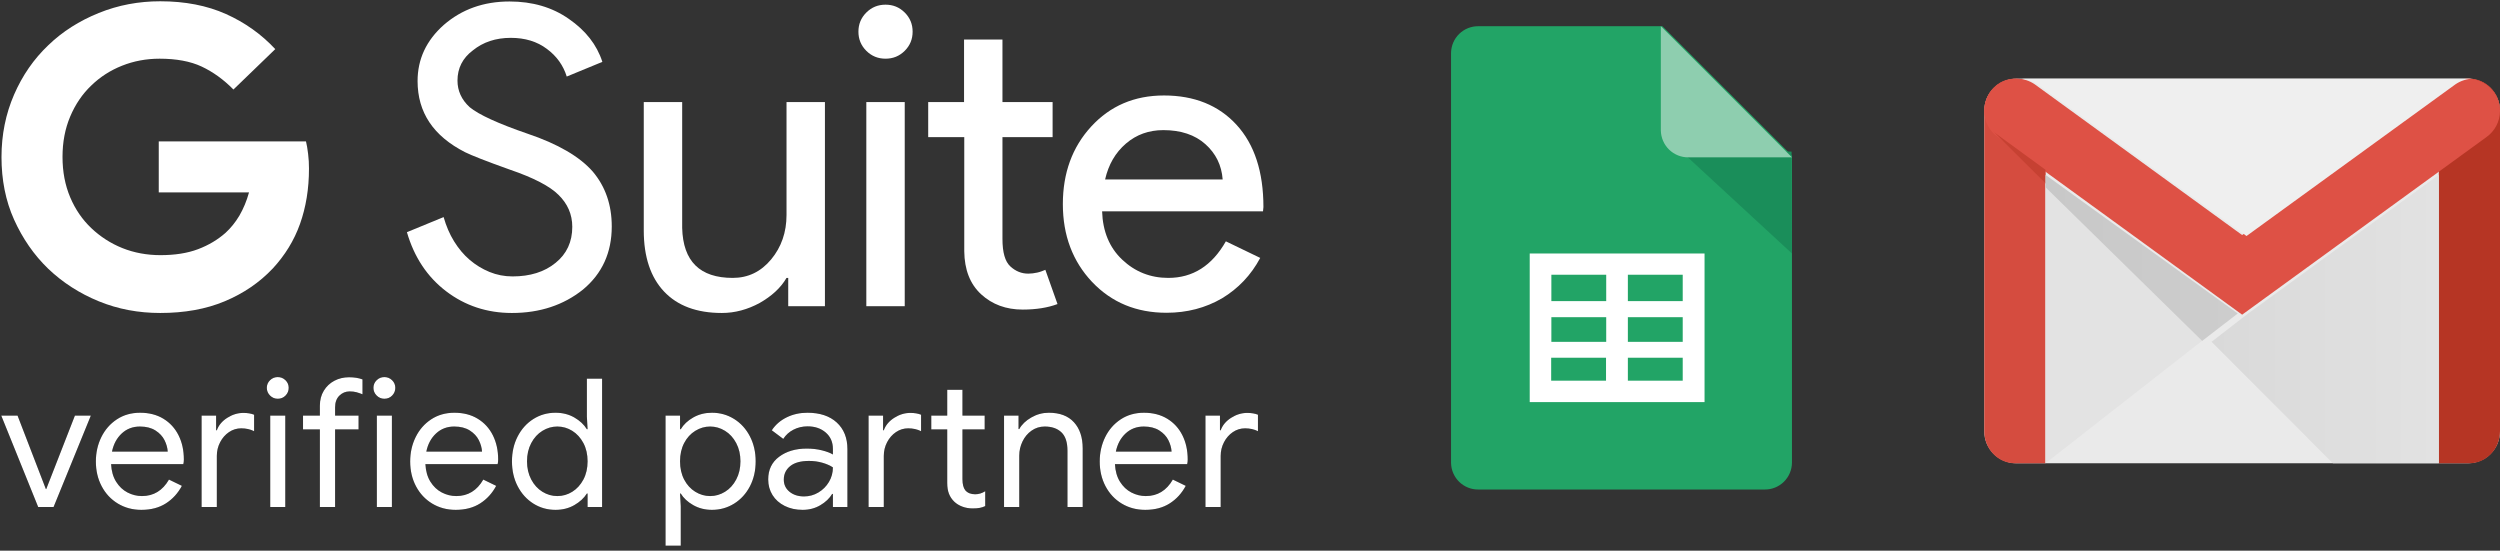<?xml version="1.0" encoding="UTF-8"?>
<svg width="286px" height="63px" viewBox="0 0 286 63" version="1.1" xmlns="http://www.w3.org/2000/svg" xmlns:xlink="http://www.w3.org/1999/xlink">
    <rect x="0" y="0" width="286" height="63" fill="#333333" stroke="none"/>
    <!-- Generator: Sketch 52.4 (67378) - http://www.bohemiancoding.com/sketch -->
    <title>gsuite-verified</title>
    <desc>Created with Sketch.</desc>
    <defs>
        <path d="M0.143,47.545 L2.009,47.545 L5.248,55.95 L5.289,55.95 L8.569,47.545 L10.393,47.545 L6.13,58 L4.367,58 L0.143,47.545 Z M16.174,58.328 C15.177,58.328 14.282,58.089 13.489,57.611 C12.696,57.132 12.078,56.473 11.634,55.632 C11.19,54.792 10.967,53.845 10.967,52.793 C10.967,51.782 11.176,50.852 11.593,50.005 C12.01,49.158 12.601,48.481 13.366,47.975 C14.131,47.47 15.02,47.217 16.031,47.217 C17.056,47.217 17.944,47.446 18.696,47.904 C19.448,48.362 20.025,48.994 20.428,49.8 C20.831,50.606 21.033,51.529 21.033,52.568 C21.033,52.773 21.013,52.95 20.971,53.1 L12.71,53.1 C12.751,53.893 12.942,54.563 13.284,55.109 C13.626,55.656 14.06,56.066 14.586,56.34 C15.112,56.613 15.662,56.749 16.236,56.749 C17.575,56.749 18.607,56.121 19.331,54.864 L20.808,55.581 C20.356,56.428 19.745,57.098 18.973,57.59 C18.201,58.082 17.268,58.328 16.174,58.328 Z M19.188,51.666 C19.161,51.228 19.038,50.791 18.819,50.353 C18.6,49.916 18.255,49.547 17.784,49.246 C17.312,48.946 16.721,48.795 16.011,48.795 C15.19,48.795 14.497,49.059 13.93,49.585 C13.363,50.111 12.99,50.804 12.812,51.666 L19.188,51.666 Z M23.062,47.545 L24.723,47.545 L24.723,49.226 L24.805,49.226 C25.01,48.652 25.406,48.177 25.994,47.801 C26.582,47.425 27.197,47.237 27.839,47.237 C28.317,47.237 28.727,47.306 29.069,47.443 L29.069,49.328 C28.632,49.11 28.14,49.001 27.593,49.001 C27.087,49.001 26.623,49.144 26.199,49.431 C25.775,49.718 25.437,50.104 25.184,50.589 C24.931,51.074 24.805,51.597 24.805,52.157 L24.805,58 L23.062,58 L23.062,47.545 Z M31.775,45.618 C31.433,45.618 31.14,45.495 30.893,45.249 C30.647,45.003 30.524,44.709 30.524,44.367 C30.524,44.026 30.647,43.735 30.893,43.496 C31.14,43.257 31.433,43.138 31.775,43.138 C32.117,43.138 32.41,43.257 32.657,43.496 C32.903,43.735 33.026,44.026 33.026,44.367 C33.026,44.709 32.906,45.003 32.667,45.249 C32.428,45.495 32.13,45.618 31.775,45.618 Z M30.914,47.545 L32.636,47.545 L32.636,58 L30.914,58 L30.914,47.545 Z M36.593,49.123 L34.666,49.123 L34.666,47.545 L36.593,47.545 L36.593,46.417 C36.593,45.761 36.743,45.188 37.044,44.696 C37.344,44.203 37.747,43.824 38.253,43.558 C38.759,43.291 39.319,43.158 39.934,43.158 C40.522,43.158 41.034,43.24 41.471,43.404 L41.471,45.105 C41.225,45.01 40.993,44.931 40.775,44.87 C40.556,44.808 40.296,44.778 39.995,44.778 C39.544,44.778 39.155,44.938 38.827,45.259 C38.499,45.58 38.335,46.028 38.335,46.602 L38.335,47.545 L41.02,47.545 L41.02,49.123 L38.335,49.123 L38.335,58 L36.593,58 L36.593,49.123 Z M43.972,45.618 C43.631,45.618 43.337,45.495 43.091,45.249 C42.845,45.003 42.722,44.709 42.722,44.367 C42.722,44.026 42.845,43.735 43.091,43.496 C43.337,43.257 43.631,43.138 43.972,43.138 C44.314,43.138 44.608,43.257 44.854,43.496 C45.1,43.735 45.223,44.026 45.223,44.367 C45.223,44.709 45.103,45.003 44.864,45.249 C44.625,45.495 44.328,45.618 43.972,45.618 Z M43.111,47.545 L44.834,47.545 L44.834,58 L43.111,58 L43.111,47.545 Z M52.132,58.328 C51.134,58.328 50.239,58.089 49.446,57.611 C48.653,57.132 48.035,56.473 47.591,55.632 C47.147,54.792 46.925,53.845 46.925,52.793 C46.925,51.782 47.133,50.852 47.55,50.005 C47.967,49.158 48.558,48.481 49.323,47.975 C50.088,47.47 50.977,47.217 51.988,47.217 C53.013,47.217 53.901,47.446 54.653,47.904 C55.405,48.362 55.982,48.994 56.385,49.8 C56.788,50.606 56.99,51.529 56.99,52.568 C56.99,52.773 56.97,52.95 56.928,53.1 L48.667,53.1 C48.708,53.893 48.899,54.563 49.241,55.109 C49.583,55.656 50.017,56.066 50.543,56.34 C51.069,56.613 51.619,56.749 52.193,56.749 C53.532,56.749 54.564,56.121 55.288,54.864 L56.764,55.581 C56.313,56.428 55.702,57.098 54.93,57.59 C54.158,58.082 53.225,58.328 52.132,58.328 Z M55.145,51.666 C55.118,51.228 54.995,50.791 54.776,50.353 C54.557,49.916 54.212,49.547 53.741,49.246 C53.269,48.946 52.678,48.795 51.968,48.795 C51.147,48.795 50.454,49.059 49.887,49.585 C49.32,50.111 48.947,50.804 48.77,51.666 L55.145,51.666 Z M63.55,58.328 C62.621,58.328 61.777,58.089 61.018,57.611 C60.26,57.132 59.662,56.473 59.224,55.632 C58.787,54.792 58.569,53.839 58.569,52.773 C58.569,51.72 58.787,50.77 59.224,49.923 C59.662,49.076 60.26,48.413 61.018,47.934 C61.777,47.456 62.621,47.217 63.55,47.217 C64.356,47.217 65.074,47.398 65.703,47.76 C66.331,48.122 66.809,48.57 67.138,49.103 L67.219,49.103 L67.138,47.648 L67.138,43.322 L68.88,43.322 L68.88,58 L67.219,58 L67.219,56.462 L67.138,56.462 C66.809,56.982 66.331,57.423 65.703,57.785 C65.074,58.147 64.356,58.328 63.55,58.328 Z M63.755,56.749 C64.37,56.749 64.941,56.586 65.467,56.258 C65.993,55.929 66.417,55.465 66.738,54.864 C67.059,54.262 67.219,53.565 67.219,52.773 C67.219,51.98 67.059,51.283 66.738,50.681 C66.417,50.08 65.993,49.616 65.467,49.288 C64.941,48.959 64.37,48.795 63.755,48.795 C63.154,48.795 62.587,48.959 62.053,49.288 C61.52,49.616 61.093,50.084 60.772,50.692 C60.451,51.3 60.291,51.993 60.291,52.773 C60.291,53.552 60.451,54.245 60.772,54.853 C61.093,55.461 61.52,55.929 62.053,56.258 C62.587,56.586 63.154,56.749 63.755,56.749 Z M76.137,47.545 L77.797,47.545 L77.797,49.103 L77.879,49.103 C78.194,48.57 78.669,48.122 79.304,47.76 C79.94,47.398 80.654,47.217 81.447,47.217 C82.376,47.217 83.223,47.456 83.989,47.934 C84.754,48.413 85.355,49.076 85.793,49.923 C86.23,50.77 86.448,51.72 86.448,52.773 C86.448,53.839 86.23,54.792 85.793,55.632 C85.355,56.473 84.754,57.132 83.989,57.611 C83.223,58.089 82.376,58.328 81.447,58.328 C80.654,58.328 79.94,58.147 79.304,57.785 C78.669,57.423 78.194,56.982 77.879,56.462 L77.797,56.462 L77.879,57.898 L77.879,62.428 L76.137,62.428 L76.137,47.545 Z M81.242,56.749 C81.843,56.749 82.41,56.586 82.943,56.258 C83.476,55.929 83.903,55.461 84.224,54.853 C84.545,54.245 84.706,53.552 84.706,52.773 C84.706,51.993 84.545,51.3 84.224,50.692 C83.903,50.084 83.476,49.616 82.943,49.288 C82.41,48.959 81.843,48.795 81.242,48.795 C80.64,48.795 80.073,48.959 79.54,49.288 C79.007,49.616 78.583,50.08 78.269,50.681 C77.955,51.283 77.797,51.98 77.797,52.773 C77.797,53.565 77.955,54.262 78.269,54.864 C78.583,55.465 79.007,55.929 79.54,56.258 C80.073,56.586 80.64,56.749 81.242,56.749 Z M91.82,58.328 C91.054,58.328 90.371,58.178 89.769,57.877 C89.168,57.576 88.704,57.163 88.376,56.637 C88.047,56.111 87.883,55.513 87.883,54.843 C87.883,53.736 88.3,52.872 89.134,52.25 C89.968,51.628 91.02,51.317 92.291,51.317 C92.92,51.317 93.504,51.385 94.044,51.522 C94.584,51.659 94.997,51.816 95.284,51.993 L95.284,51.358 C95.284,50.579 95.011,49.954 94.464,49.482 C93.917,49.011 93.227,48.775 92.394,48.775 C91.806,48.775 91.266,48.901 90.774,49.154 C90.282,49.407 89.893,49.759 89.606,50.21 L88.293,49.226 C88.704,48.597 89.267,48.105 89.985,47.75 C90.702,47.395 91.498,47.217 92.373,47.217 C93.794,47.217 94.912,47.589 95.725,48.334 C96.538,49.079 96.945,50.094 96.945,51.379 L96.945,58 L95.284,58 L95.284,56.504 L95.202,56.504 C94.901,57.009 94.45,57.44 93.849,57.795 C93.248,58.15 92.571,58.328 91.82,58.328 Z M91.984,56.791 C92.571,56.791 93.118,56.64 93.624,56.34 C94.129,56.039 94.532,55.636 94.833,55.13 C95.134,54.624 95.284,54.071 95.284,53.469 C94.956,53.251 94.553,53.073 94.075,52.937 C93.596,52.8 93.091,52.731 92.558,52.731 C91.601,52.731 90.88,52.93 90.395,53.326 C89.91,53.722 89.667,54.235 89.667,54.864 C89.667,55.438 89.886,55.902 90.323,56.258 C90.76,56.613 91.314,56.791 91.984,56.791 Z M99.364,47.545 L101.024,47.545 L101.024,49.226 L101.106,49.226 C101.311,48.652 101.707,48.177 102.295,47.801 C102.883,47.425 103.498,47.237 104.14,47.237 C104.618,47.237 105.028,47.306 105.37,47.443 L105.37,49.328 C104.933,49.11 104.441,49.001 103.894,49.001 C103.388,49.001 102.924,49.144 102.5,49.431 C102.076,49.718 101.738,50.104 101.485,50.589 C101.232,51.074 101.106,51.597 101.106,52.157 L101.106,58 L99.364,58 L99.364,47.545 Z M111.274,58.164 C110.85,58.164 110.457,58.096 110.095,57.959 C109.733,57.822 109.429,57.638 109.183,57.406 C108.91,57.146 108.705,56.845 108.568,56.504 C108.431,56.162 108.363,55.745 108.363,55.253 L108.363,49.123 L106.538,49.123 L106.538,47.545 L108.363,47.545 L108.363,44.593 L110.106,44.593 L110.106,47.545 L112.647,47.545 L112.647,49.123 L110.106,49.123 L110.106,54.822 C110.106,55.397 110.215,55.82 110.433,56.093 C110.693,56.394 111.069,56.544 111.561,56.544 C111.957,56.544 112.34,56.428 112.709,56.196 L112.709,57.898 C112.504,57.993 112.296,58.061 112.084,58.102 C111.872,58.144 111.602,58.164 111.274,58.164 Z M114.862,47.545 L116.522,47.545 L116.522,49.083 L116.604,49.083 C116.891,48.563 117.349,48.122 117.978,47.76 C118.606,47.398 119.276,47.217 119.987,47.217 C121.244,47.217 122.204,47.583 122.867,48.314 C123.53,49.045 123.861,50.039 123.861,51.297 L123.861,58 L122.118,58 L122.118,51.563 C122.118,50.593 121.886,49.889 121.421,49.452 C120.957,49.014 120.321,48.795 119.515,48.795 C118.955,48.795 118.452,48.953 118.008,49.267 C117.564,49.581 117.219,49.995 116.973,50.507 C116.727,51.02 116.604,51.556 116.604,52.117 L116.604,58 L114.862,58 L114.862,47.545 Z M131.016,58.328 C130.018,58.328 129.123,58.089 128.33,57.611 C127.537,57.132 126.919,56.473 126.475,55.632 C126.031,54.792 125.808,53.845 125.808,52.793 C125.808,51.782 126.017,50.852 126.434,50.005 C126.851,49.158 127.442,48.481 128.207,47.975 C128.972,47.47 129.861,47.217 130.872,47.217 C131.897,47.217 132.785,47.446 133.537,47.904 C134.289,48.362 134.866,48.994 135.269,49.8 C135.672,50.606 135.874,51.529 135.874,52.568 C135.874,52.773 135.853,52.95 135.812,53.1 L127.551,53.1 C127.592,53.893 127.783,54.563 128.125,55.109 C128.467,55.656 128.901,56.066 129.427,56.34 C129.953,56.613 130.503,56.749 131.077,56.749 C132.416,56.749 133.448,56.121 134.173,54.864 L135.649,55.581 C135.197,56.428 134.586,57.098 133.814,57.59 C133.042,58.082 132.109,58.328 131.016,58.328 Z M134.029,51.666 C134.002,51.228 133.879,50.791 133.66,50.353 C133.441,49.916 133.096,49.547 132.625,49.246 C132.153,48.946 131.562,48.795 130.851,48.795 C130.031,48.795 129.338,49.059 128.771,49.585 C128.204,50.111 127.831,50.804 127.653,51.666 L134.029,51.666 Z M137.904,47.545 L139.564,47.545 L139.564,49.226 L139.646,49.226 C139.851,48.652 140.247,48.177 140.835,47.801 C141.423,47.425 142.038,47.237 142.68,47.237 C143.158,47.237 143.568,47.306 143.91,47.443 L143.91,49.328 C143.473,49.11 142.981,49.001 142.434,49.001 C141.928,49.001 141.464,49.144 141.04,49.431 C140.616,49.718 140.278,50.104 140.025,50.589 C139.772,51.074 139.646,51.597 139.646,52.157 L139.646,58 L137.904,58 L137.904,47.545 Z" id="path-1"></path>
        <linearGradient x1="-0.003%" y1="50.001%" x2="100%" y2="50.001%" id="linearGradient-2">
            <stop stop-color="#C8C8C8" offset="0%"></stop>
            <stop stop-color="#CDCDCD" offset="100%"></stop>
        </linearGradient>
        <linearGradient x1="-0.002%" y1="50%" x2="100%" y2="50%" id="linearGradient-3">
            <stop stop-color="#D9D9D9" offset="0%"></stop>
            <stop stop-color="#E2E2E2" offset="100%"></stop>
        </linearGradient>
    </defs>
    <g id="Page-1" stroke="none" stroke-width="1" fill="none" fill-rule="evenodd">
        <g id="gsuite-verified">
            <g id="lockup_gsuite" fill="#FFFFFF">
                <g id="XMLID_54_">
                    <g id="XMLID_55_">
                        <path d="M26.705,10.241 C25.582,9.097 24.362,8.222 23.068,7.614 C21.774,7.005 20.139,6.714 18.259,6.714 C16.746,6.714 15.306,6.981 13.963,7.516 C12.62,8.051 11.449,8.805 10.448,9.778 C9.423,10.751 8.617,11.943 8.031,13.33 C7.445,14.716 7.152,16.249 7.152,17.951 C7.152,19.654 7.445,21.186 8.031,22.573 C8.617,23.959 9.423,25.127 10.448,26.1 C11.473,27.073 12.669,27.851 14.012,28.386 C15.354,28.922 16.819,29.189 18.357,29.189 C19.992,29.189 21.433,28.97 22.653,28.508 C23.874,28.046 24.923,27.414 25.802,26.635 C26.388,26.1 26.925,25.443 27.389,24.665 C27.853,23.862 28.219,22.986 28.487,22.014 L18.162,22.014 L18.162,16.176 L35.005,16.176 C35.103,16.565 35.176,17.027 35.249,17.611 C35.322,18.195 35.347,18.73 35.347,19.289 C35.347,21.6 35.005,23.692 34.322,25.614 C33.638,27.535 32.588,29.214 31.221,30.697 C29.684,32.327 27.853,33.568 25.705,34.468 C23.556,35.368 21.091,35.805 18.332,35.805 C15.843,35.805 13.499,35.368 11.302,34.468 C9.105,33.568 7.177,32.327 5.517,30.746 C3.881,29.165 2.588,27.292 1.611,25.127 C0.635,22.962 0.171,20.554 0.171,17.976 C0.171,15.397 0.659,13.014 1.611,10.824 C2.563,8.635 3.857,6.762 5.517,5.181 C7.152,3.6 9.081,2.384 11.302,1.484 C13.524,0.584 15.867,0.146 18.332,0.146 C21.164,0.146 23.678,0.632 25.851,1.605 C28.024,2.578 29.903,3.916 31.49,5.619 L26.705,10.241 Z" id="XMLID_69_"></path>
                        <g id="XMLID_56_" transform="translate(46.38, 0)">
                            <path d="M23.605,25.905 C23.605,28.897 22.507,31.305 20.31,33.13 C18.088,34.905 15.379,35.805 12.181,35.805 C9.349,35.805 6.835,34.978 4.662,33.324 C2.49,31.67 1.001,29.408 0.171,26.562 L4.37,24.835 C4.662,25.857 5.053,26.781 5.566,27.608 C6.078,28.435 6.664,29.141 7.348,29.724 C8.031,30.308 8.788,30.77 9.618,31.111 C10.448,31.451 11.327,31.622 12.254,31.622 C14.256,31.622 15.916,31.111 17.185,30.065 C18.455,29.043 19.089,27.657 19.089,25.954 C19.089,24.519 18.552,23.303 17.503,22.281 C16.526,21.308 14.671,20.335 11.961,19.411 C9.227,18.438 7.519,17.757 6.835,17.416 C3.198,15.568 1.391,12.868 1.391,9.268 C1.391,6.762 2.392,4.622 4.394,2.846 C6.444,1.07 8.934,0.17 11.912,0.17 C14.524,0.17 16.795,0.827 18.699,2.165 C20.603,3.478 21.896,5.108 22.531,7.078 L18.455,8.757 C18.064,7.492 17.307,6.422 16.184,5.595 C15.061,4.743 13.67,4.33 12.059,4.33 C10.326,4.33 8.886,4.816 7.714,5.765 C6.542,6.641 5.956,7.808 5.956,9.219 C5.956,10.386 6.42,11.408 7.348,12.259 C8.373,13.111 10.594,14.132 13.987,15.3 C17.454,16.468 19.944,17.927 21.433,19.63 C22.873,21.332 23.605,23.424 23.605,25.905 Z" id="XMLID_67_"></path>
                            <path d="M47.992,35.027 L43.793,35.027 L43.793,31.792 L43.598,31.792 C42.939,32.935 41.889,33.884 40.522,34.662 C39.13,35.416 37.69,35.805 36.201,35.805 C33.321,35.805 31.124,34.978 29.586,33.349 C28.048,31.719 27.267,29.384 27.267,26.368 L27.267,11.676 L31.661,11.676 L31.661,26.076 C31.758,29.895 33.687,31.792 37.446,31.792 C39.204,31.792 40.668,31.086 41.84,29.676 C43.012,28.265 43.598,26.562 43.598,24.592 L43.598,11.676 L47.992,11.676 L47.992,35.027 Z" id="XMLID_65_"></path>
                            <path d="M58.024,3.624 C58.024,4.476 57.731,5.205 57.121,5.814 C56.511,6.422 55.779,6.714 54.924,6.714 C54.07,6.714 53.338,6.422 52.727,5.814 C52.117,5.205 51.824,4.476 51.824,3.624 C51.824,2.773 52.117,2.043 52.727,1.435 C53.338,0.827 54.07,0.535 54.924,0.535 C55.779,0.535 56.511,0.827 57.121,1.435 C57.731,2.043 58.024,2.773 58.024,3.624 Z M57.121,11.676 L57.121,35.027 L52.727,35.027 L52.727,11.676 L57.121,11.676 Z" id="XMLID_62_" fill-rule="nonzero"></path>
                            <path d="M70.62,35.416 C68.716,35.416 67.13,34.832 65.86,33.665 C64.591,32.497 63.956,30.843 63.932,28.751 L63.932,15.689 L59.806,15.689 L59.806,11.676 L63.907,11.676 L63.907,4.524 L68.301,4.524 L68.301,11.676 L74.038,11.676 L74.038,15.689 L68.301,15.689 L68.301,27.316 C68.301,28.873 68.594,29.919 69.205,30.478 C69.815,31.038 70.498,31.305 71.255,31.305 C71.597,31.305 71.939,31.257 72.28,31.184 C72.622,31.111 72.915,30.989 73.208,30.868 L74.599,34.784 C73.501,35.197 72.158,35.416 70.62,35.416 Z" id="XMLID_60_"></path>
                            <path d="M87.073,35.781 C83.631,35.781 80.8,34.614 78.554,32.254 C76.332,29.895 75.21,26.927 75.21,23.351 C75.21,19.8 76.284,16.832 78.456,14.473 C80.629,12.114 83.387,10.922 86.78,10.922 C90.247,10.922 93.029,12.041 95.08,14.278 C97.13,16.516 98.156,19.654 98.156,23.692 L98.107,24.178 L79.701,24.178 C79.774,26.465 80.531,28.314 81.996,29.7 C83.46,31.086 85.218,31.792 87.269,31.792 C90.076,31.792 92.273,30.405 93.859,27.608 L97.79,29.505 C96.74,31.476 95.275,33.008 93.42,34.127 C91.54,35.222 89.417,35.781 87.073,35.781 Z M80.043,20.53 L93.493,20.53 C93.371,18.9 92.712,17.562 91.516,16.492 C90.32,15.422 88.709,14.886 86.707,14.886 C85.047,14.886 83.631,15.397 82.435,16.419 C81.215,17.465 80.434,18.827 80.043,20.53 Z" id="XMLID_57_" fill-rule="nonzero"></path>
                        </g>
                    </g>
                </g>
            </g>
            <g id="google-sheets-logo" transform="translate(166, 3)">
                <path d="M39,49.951 C38.988,50.771 38.652,51.553 38.065,52.125 C37.479,52.697 36.689,53.011 35.871,53 L3.129,53 C2.311,53.011 1.521,52.697 0.935,52.125 C0.348,51.553 0.012,50.771 0,49.951 L0,3.049 C0.012,2.229 0.348,1.447 0.935,0.875 C1.521,0.303 2.311,-0.011 3.129,0 L24.171,0 L39,14.824 L39,49.951 Z" id="Path" fill="#22A466"></path>
                <polygon id="Path" fill="#1A8E5A" points="26 14 39 26 38.957 14.345"></polygon>
                <path d="M39,15 L27.16,15 C26.334,15.012 25.537,14.693 24.944,14.115 C24.351,13.536 24.012,12.745 24,11.915 L24,0 L39,15 Z" id="Path" fill="#8ECEAF"></path>
                <path d="M20.227,40.55 L20.227,37.924 L26.503,37.924 L26.503,40.55 L20.227,40.55 Z M11.454,37.924 L17.73,37.924 L17.73,40.55 L11.454,40.55 L11.454,37.924 Z M17.751,36.108 L11.476,36.108 L11.476,33.286 L17.751,33.286 L17.751,36.108 Z M17.751,28.429 L17.751,31.448 L11.476,31.448 L11.476,28.429 L17.751,28.429 Z M20.227,33.286 L26.503,33.286 L26.503,36.108 L20.227,36.108 L20.227,33.286 Z M26.503,31.448 L20.227,31.448 L20.227,28.429 L26.503,28.429 L26.503,31.448 Z M9,26 L9,43 L29,43 L29,26 L9,26 Z" id="Shape" fill="#FFFFFF" fill-rule="nonzero"></path>
            </g>
            <g id="verified-partner">
                <use fill="#000000" xlink:href="#path-1"></use>
                <use fill="#FFFFFF" xlink:href="#path-1"></use>
            </g>
            <g id="Gmail_Icon" transform="translate(227, 9)">
                <path d="M55.312,44 L3.688,44 C1.651,44 0,42.359 0,40.333 L0,3.667 C0,1.641 1.651,0 3.688,0 L55.312,0 C57.349,0 59,1.641 59,3.667 L59,40.333 C59,42.359 57.349,44 55.312,44 Z" id="Path" fill="#EAEAEA"></path>
                <path d="M7,44 L3.5,44 C1.567,44 0,42.359 0,40.333 L0,3.667 C0,1.641 1.567,0 3.5,0 C5.433,0 7,1.641 7,3.667 L7,44 Z" id="Path" fill="#D54C3F"></path>
                <path d="M52,44 L55.5,44 C57.433,44 59,42.359 59,40.333 L59,3.667 C59,1.641 57.433,0 55.5,0 C53.567,0 52,1.641 52,3.667 L52,44 Z" id="Path" fill="#B63524"></path>
                <path d="M57.424,6.701 C58.377,6.035 59,4.931 59,3.682 C59,1.648 57.349,0 55.312,0 C54.527,0 53.798,0.245 53.201,0.663 C53.201,0.663 29.502,17.89 29.502,17.89 L29.5,17.891 L29.498,17.89 L5.799,0.663 C5.202,0.245 4.473,0 3.688,0 C1.651,0 0,1.648 0,3.682 C0,4.931 0.623,6.035 1.576,6.701 L1.477,6.628 L29.5,27" id="Path" fill="#DE5145"></path>
                <path d="M58,7 L30,27" id="Path" fill="#DE5145"></path>
                <path d="M56,0 C55.209,0 54.475,0.247 53.873,0.667 C53.873,0.667 30.002,17.999 30.002,17.999 L30,18 L29.998,17.999 L6.127,0.667 C5.525,0.247 4.791,0 4,0 L56,0 Z" id="Path" fill="#EFEFEF"></path>
                <path d="M6.999,11.957 L1.002,6 L1,6.005 C1.126,6.124 1.26,6.233 1.402,6.333 L1.307,6.263 L7,10.42 L6.999,12" id="Path" fill="#C64132"></path>
                <polyline id="Path" fill="#E3E3E3" points="25 29.924 7 44 7.001 12 24.996 29.919"></polyline>
                <polygon id="Path" fill="url(#linearGradient-2)" points="24.927 30 29 26.863 7 11 7 12.413 24.924 29.995"></polygon>
                <polygon id="Path" fill="url(#linearGradient-3)" points="39.888 44 52 44 52 11 30.064 26.955 26 30.105"></polygon>
            </g>
        </g>
    </g>
</svg>